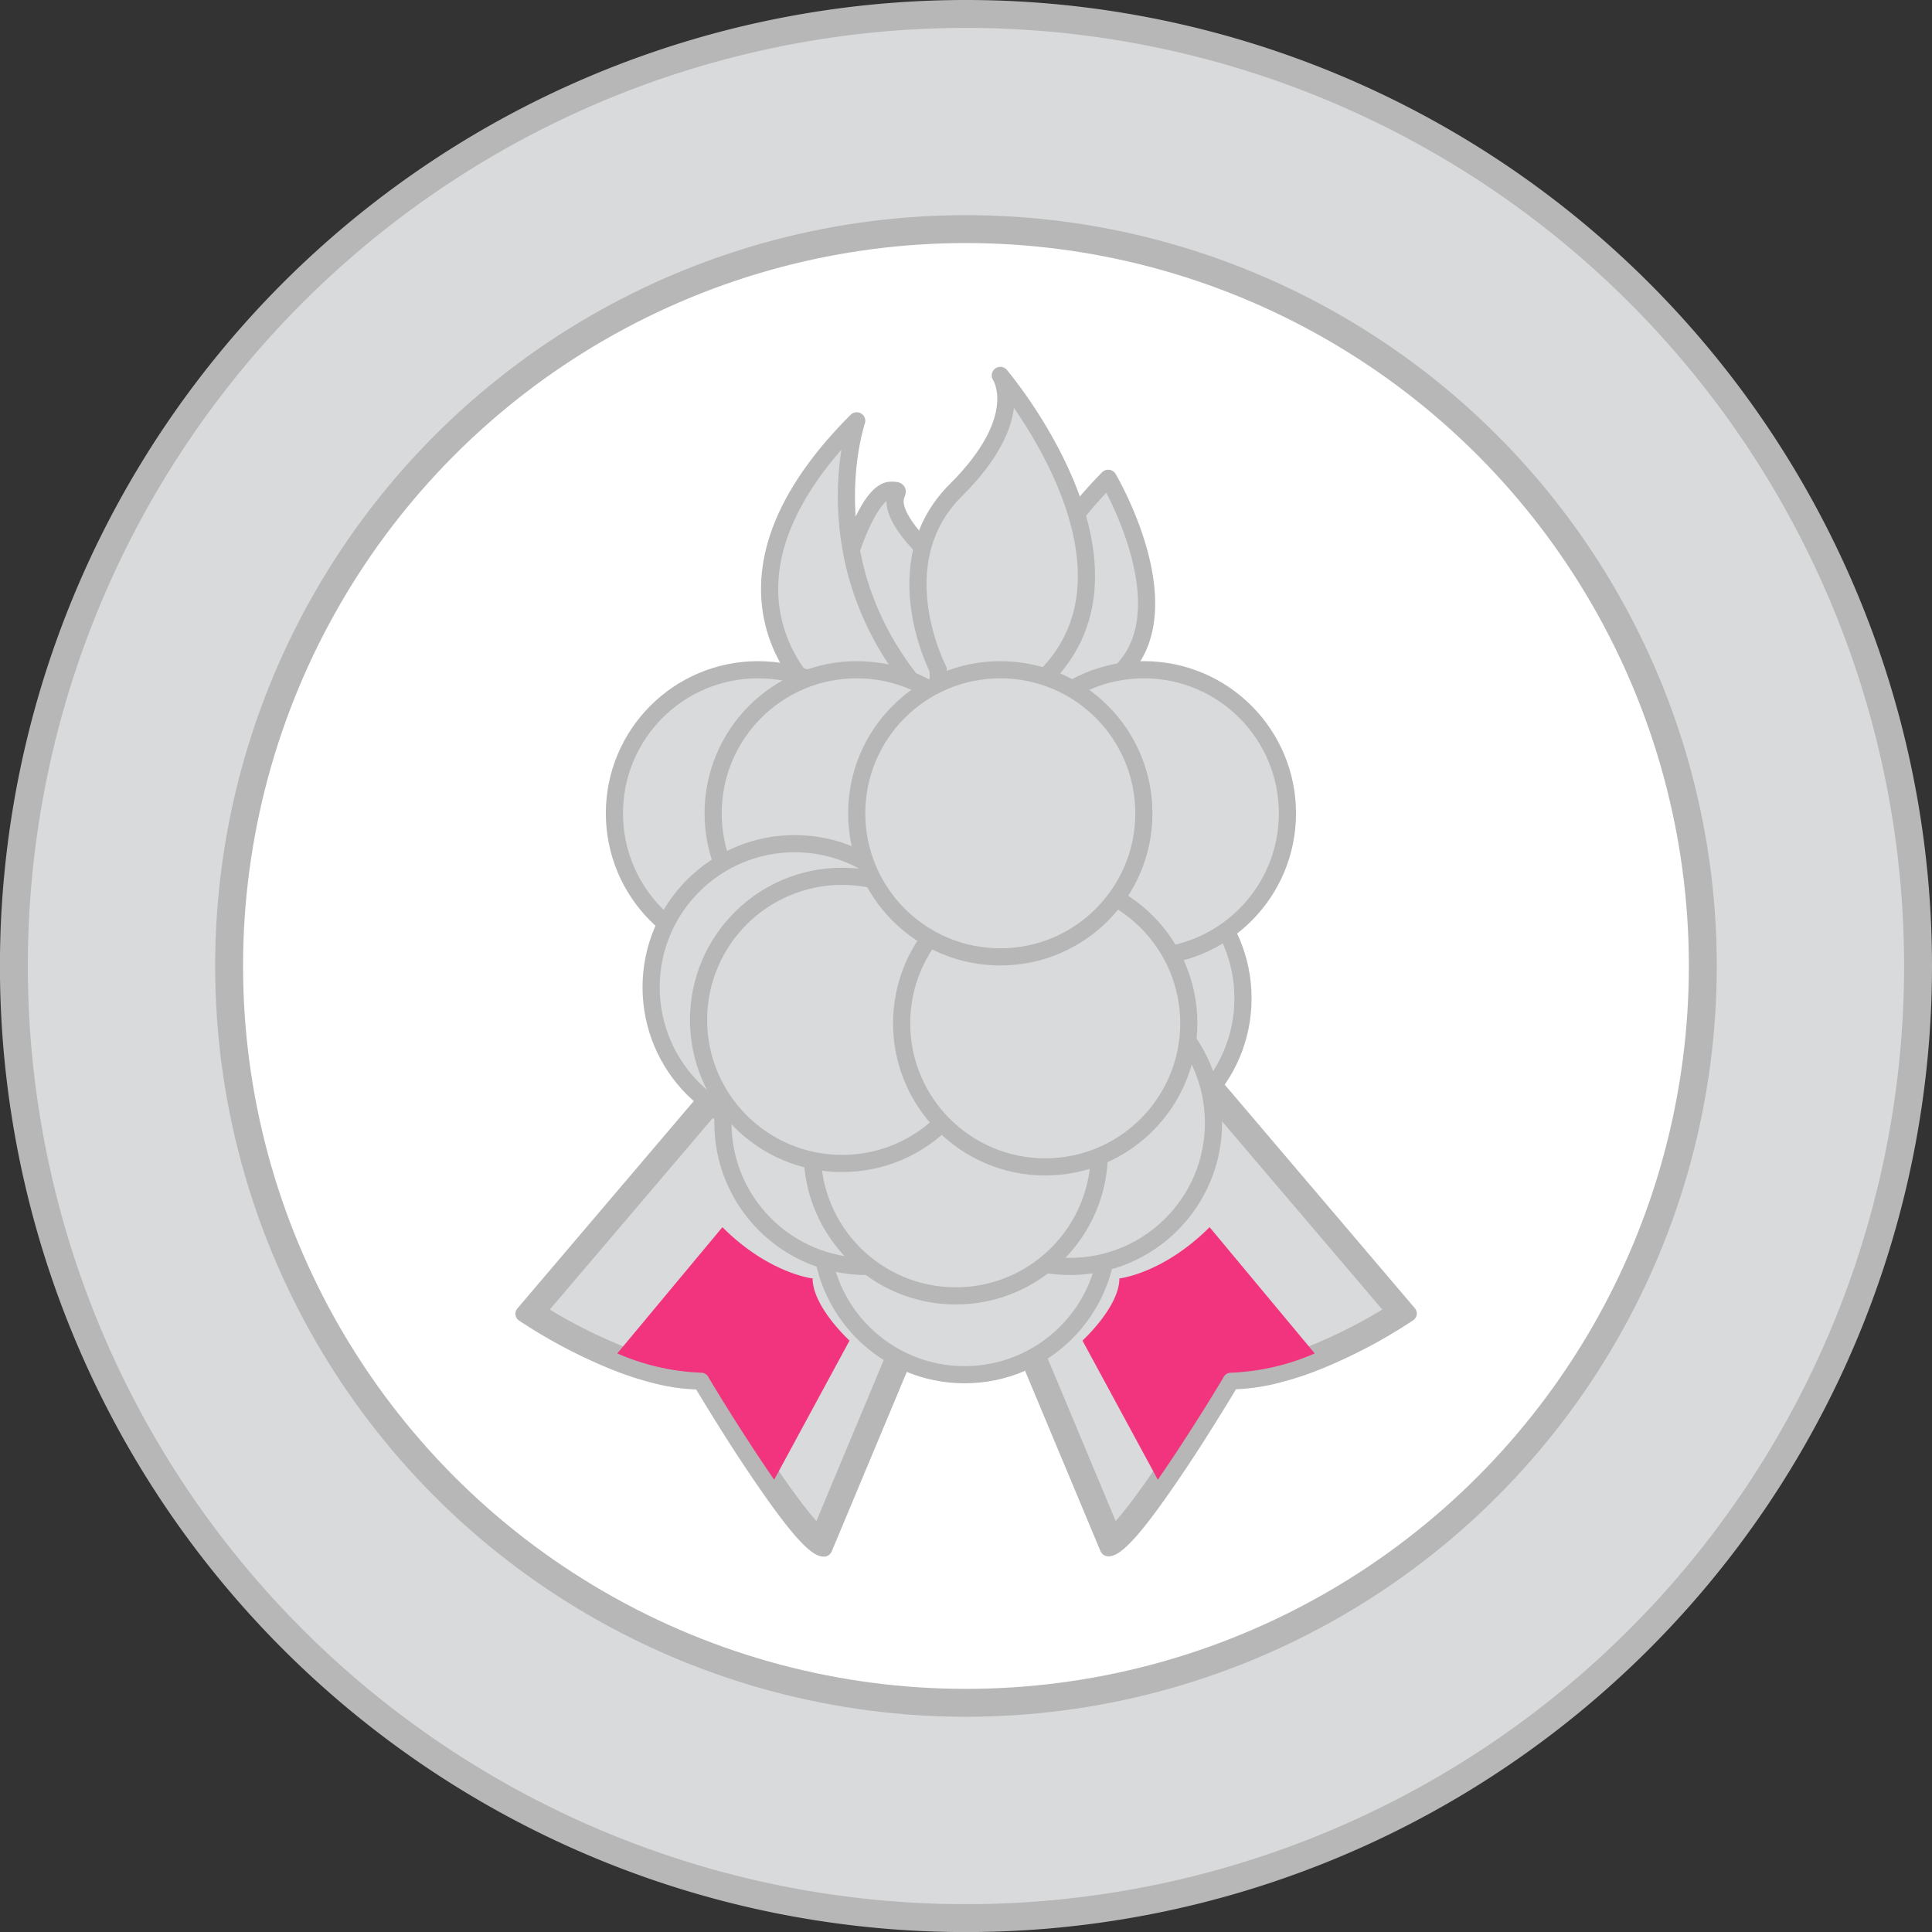 <svg xmlns="http://www.w3.org/2000/svg" viewBox="0 0 276.93 276.93"><rect x="0" y="0" width="276.93" height="276.93" fill="#333333" stroke="none"/><defs><style>.cls-1,.cls-3{fill:#d9dadb;}.cls-1,.cls-2,.cls-3{stroke:#b7b7b7;}.cls-1,.cls-2{stroke-miterlimit:10;stroke-width:4px;}.cls-2{fill:#fff;}.cls-3{stroke-linecap:round;stroke-linejoin:round;stroke-width:2.46px;}.cls-4{fill:#b7b7b7;}.cls-5{fill:#f1347d;}</style></defs><g id="Layer_2" data-name="Layer 2"><g id="Layer_1-2" data-name="Layer 1"><path class="cls-1" d="M274.93,138.46A136.47,136.47,0,1,1,138.46,2,136.47,136.47,0,0,1,274.93,138.46Z"/><circle class="cls-2" cx="138.46" cy="138.46" r="105.62"/><path class="cls-3" d="M200,188a73.84,73.84,0,0,1-11.13,5.8l-.41.16a33.26,33.26,0,0,1-12,2.76,1.2,1.2,0,0,0-1.05.6c0,.08-4.83,8.09-9.44,14.74l-.21.31c-3.54,5.1-5.37,7.06-6.27,7.82l-13.24-31.66,28.36-29.95a.82.82,0,0,0,.16-.22Z"/><path class="cls-4" d="M202.77,187.48l-29-34.1a1.23,1.23,0,0,0-2.13,1.1l.73,2.91-28.45,30a1.23,1.23,0,0,0-.24,1.32l14.06,33.62a1.22,1.22,0,0,0,1.14.75c1.25,0,3.2-1.13,8.9-9.34,1.55-2.22,3.13-4.6,4.55-6.81h0c2.24-3.51,4.1-6.56,4.84-7.8a28.68,28.68,0,0,0,5.92-.86h0a46.79,46.79,0,0,0,6.73-2.23,75.07,75.07,0,0,0,12.74-6.79,1.21,1.21,0,0,0,.52-.86A1.18,1.18,0,0,0,202.77,187.48Zm-26.33,9.25a1.2,1.2,0,0,0-1.05.6c0,.08-4.83,8.09-9.44,14.74l-.21.31c-3.54,5.1-5.37,7.06-6.27,7.82l-13.24-31.66,28.36-29.95a.82.82,0,0,0,.16-.22L200,188a73.84,73.84,0,0,1-11.13,5.8l-.41.16A33.26,33.26,0,0,1,176.44,196.73Z"/><path class="cls-5" d="M188.45,194a33.26,33.26,0,0,1-12,2.76,1.2,1.2,0,0,0-1.05.6c0,.08-4.83,8.09-9.44,14.74l-10.8-19.94s5.29-4.84,5.29-8.91c0,0,6.26-.68,12.93-7.35Z"/><path class="cls-3" d="M76.94,188a73.84,73.84,0,0,0,11.13,5.8l.41.16a33.26,33.26,0,0,0,12,2.76,1.2,1.2,0,0,1,1.05.6c0,.08,4.83,8.09,9.44,14.74l.21.31c3.54,5.1,5.37,7.06,6.27,7.82l13.24-31.66-28.36-29.95a.82.82,0,0,1-.16-.22Z"/><path class="cls-4" d="M73.88,188.43a1.21,1.21,0,0,0,.52.86,75.07,75.07,0,0,0,12.74,6.79,46.79,46.79,0,0,0,6.73,2.23h0a28.68,28.68,0,0,0,5.92.86c.74,1.24,2.6,4.29,4.84,7.8h0c1.42,2.21,3,4.59,4.55,6.81,5.7,8.21,7.65,9.34,8.9,9.34a1.22,1.22,0,0,0,1.14-.75l14.06-33.62a1.23,1.23,0,0,0-.24-1.32l-28.45-30,.73-2.91a1.23,1.23,0,0,0-2.13-1.1l-29,34.1A1.18,1.18,0,0,0,73.88,188.43ZM88.48,194l-.41-.16A73.84,73.84,0,0,1,76.94,188l25.24-29.64a.82.82,0,0,0,.16.22l28.36,29.95L117.46,220.2c-.9-.76-2.73-2.72-6.27-7.82l-.21-.31c-4.61-6.65-9.39-14.66-9.44-14.74a1.2,1.2,0,0,0-1.05-.6A33.26,33.26,0,0,1,88.48,194Z"/><path class="cls-5" d="M88.48,194a33.26,33.26,0,0,0,12,2.76,1.2,1.2,0,0,1,1.05.6c0,.08,4.83,8.09,9.44,14.74l10.8-19.94s-5.29-4.84-5.29-8.91c0,0-6.26-.68-12.93-7.35Z"/><path class="cls-3" d="M154.31,73.67a63,63,0,0,1,4.54-5.11s11,18.57,1.89,27.69l-10.92,6.61L143.38,96Z"/><path class="cls-3" d="M122,78.92s2.73-8.65,5.7-8.65-3,.58,5,8.65c0,0-4.34,10.68,5.48,20.51L127.06,104Z"/><path class="cls-3" d="M117.68,100.35S98.09,85,122.8,60.32c0,0-7.62,22.31,11.69,41.63Z"/><path class="cls-3" d="M134.49,96s-8-15.27,2.51-25.73,6.38-16.46,6.38-16.46,22.8,26.86,6.44,43.22S134.49,96,134.49,96Z"/><circle class="cls-3" cx="108.65" cy="116.58" r="20.58"/><circle class="cls-3" cx="149.82" cy="143.1" r="20.58"/><circle class="cls-3" cx="122.8" cy="116.58" r="20.58"/><circle class="cls-3" cx="157.59" cy="143.1" r="20.58"/><circle class="cls-3" cx="163.96" cy="116.58" r="20.58"/><circle class="cls-3" cx="138.26" cy="176.47" r="20.58"/><circle class="cls-3" cx="113.91" cy="141.51" r="20.58"/><circle class="cls-3" cx="124.2" cy="160.95" r="20.58"/><circle class="cls-3" cx="153.36" cy="160.95" r="20.58"/><circle class="cls-3" cx="137" cy="165.17" r="20.58"/><circle class="cls-3" cx="120.71" cy="146.19" r="20.58"/><circle class="cls-3" cx="149.82" cy="146.68" r="20.58"/><circle class="cls-3" cx="143.38" cy="116.58" r="20.58"/></g></g></svg>